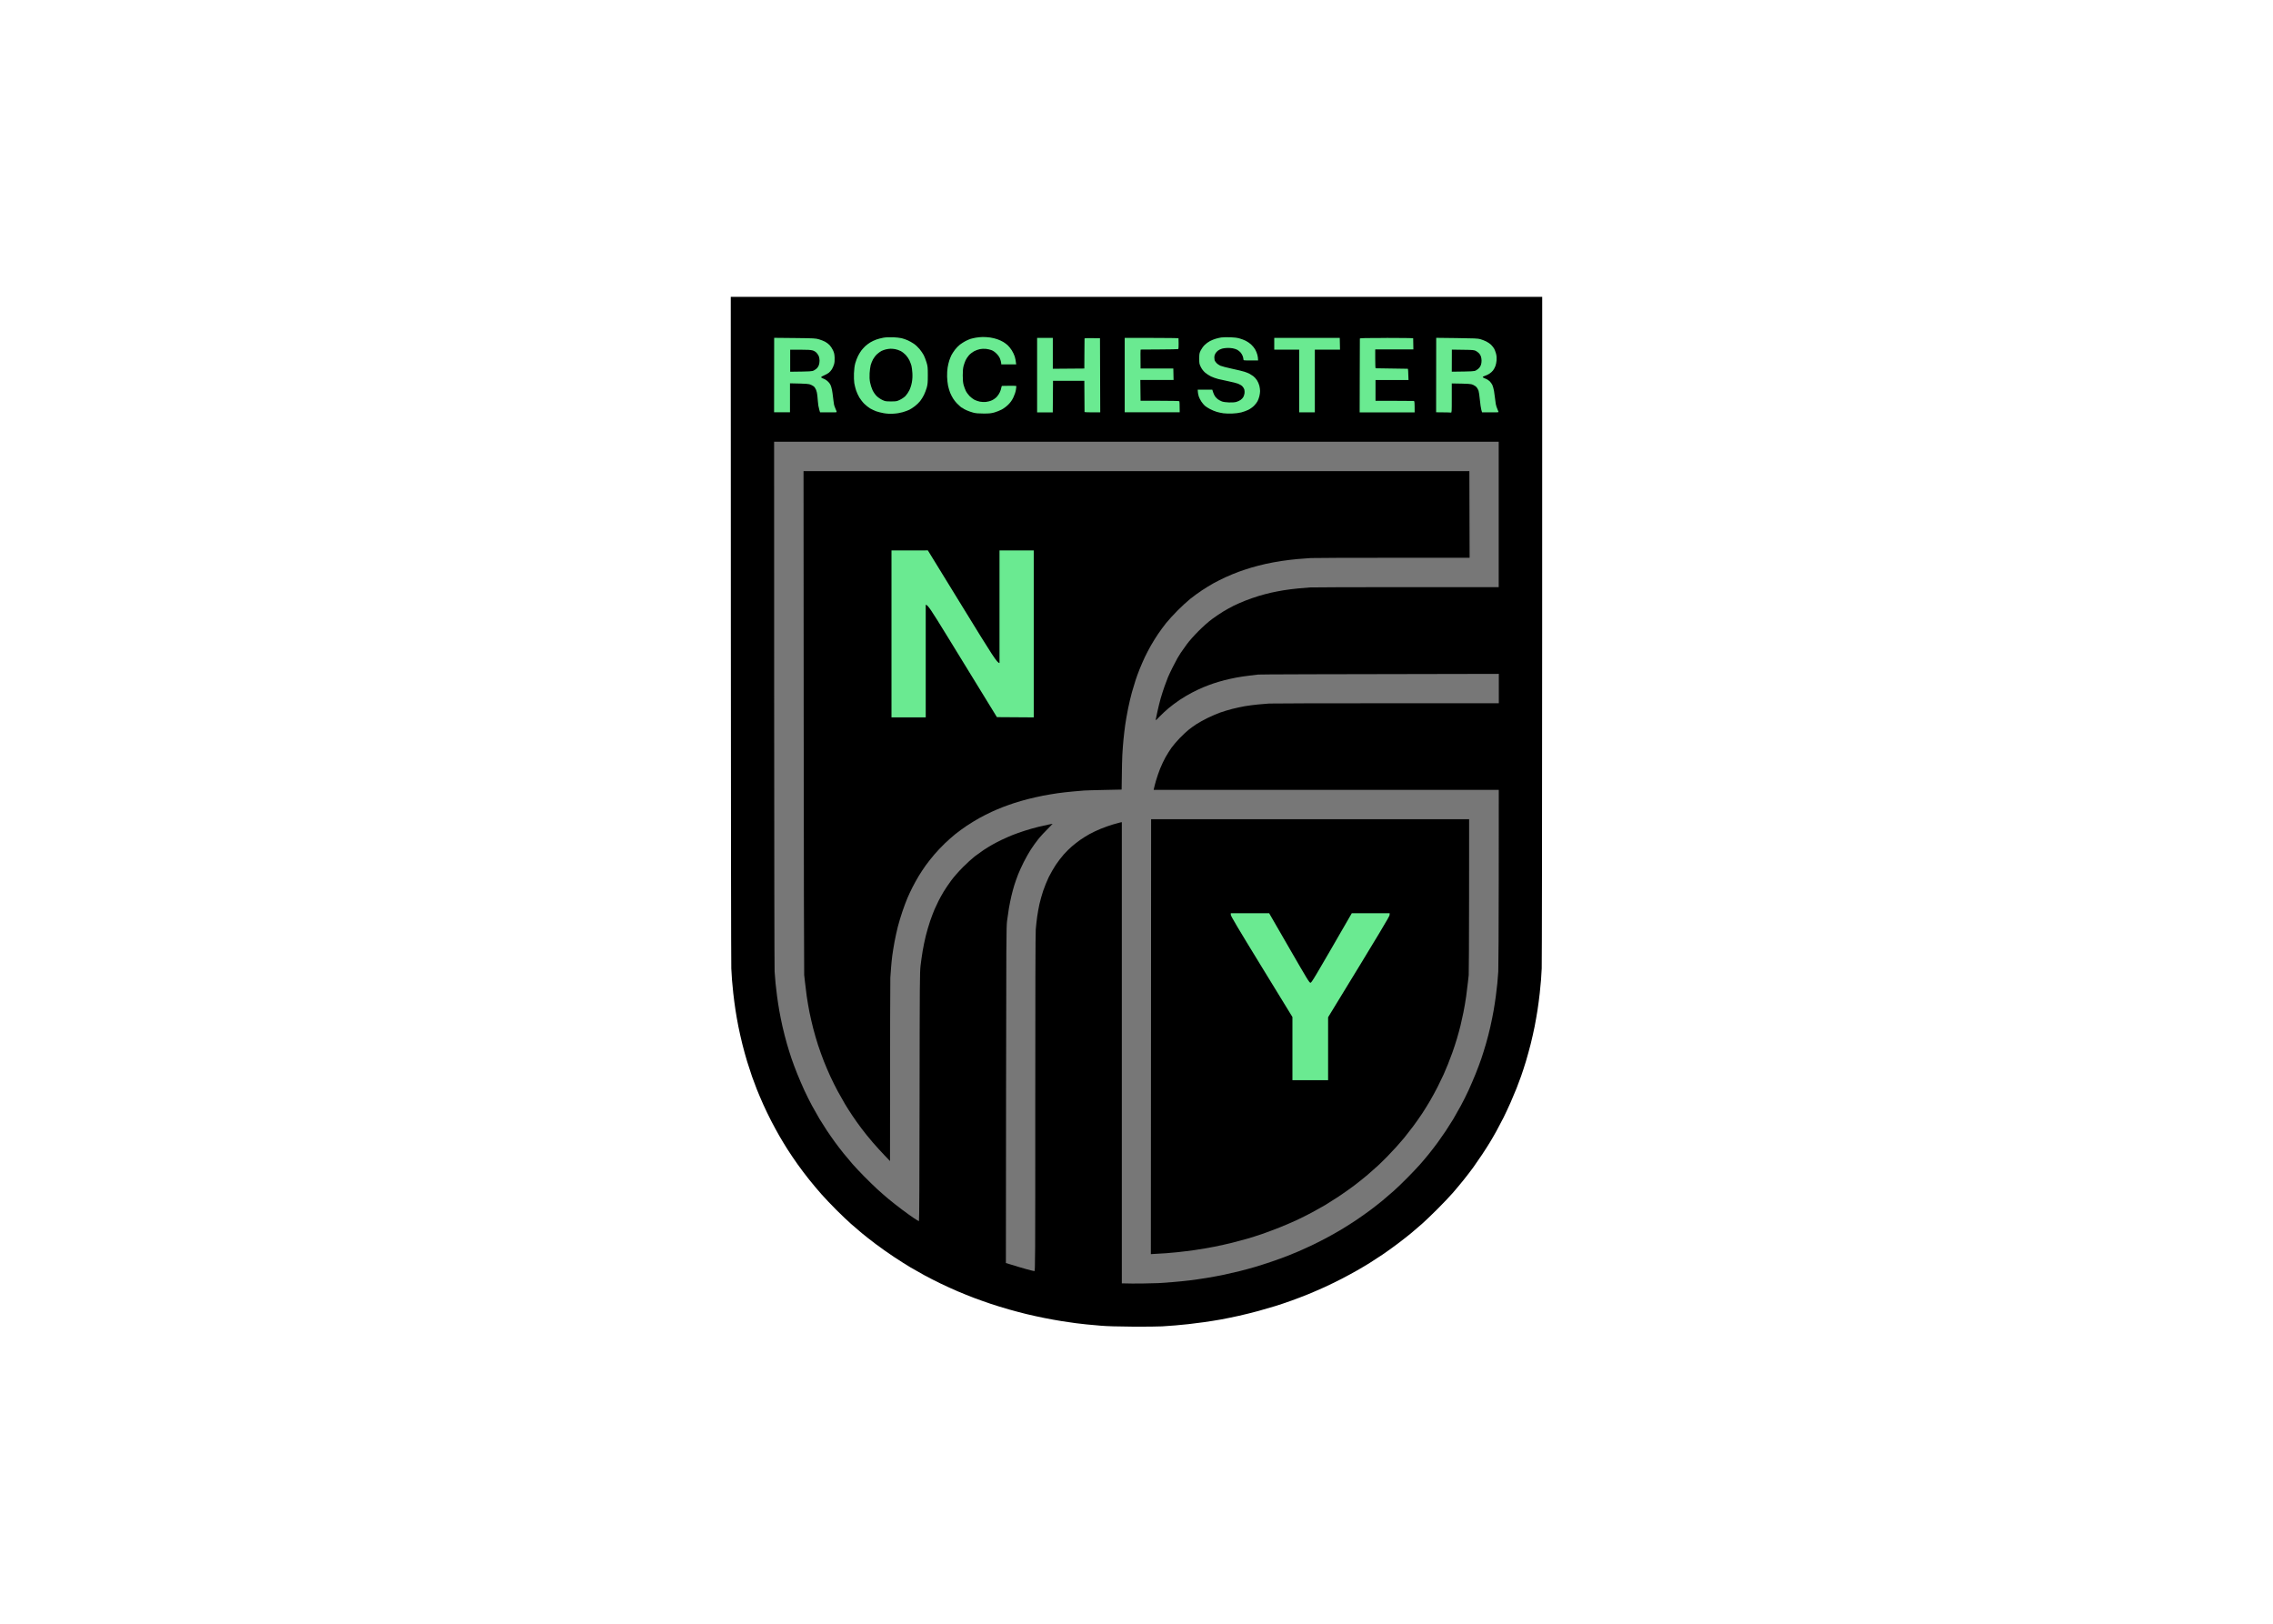 <svg clip-rule="evenodd" fill-rule="evenodd" stroke-linejoin="round" stroke-miterlimit="2" viewBox="0 0 560 400" xmlns="http://www.w3.org/2000/svg"><g fill-rule="nonzero" transform="matrix(1.015 0 0 1.015 180 73.124)"><path d="m0 0h197l-.01 80.65c-.01 44.36-.06 81.43-.11 82.37-.05.95-.13 2.2-.17 2.79s-.18 2.03-.31 3.21-.37 3.02-.54 4.1-.48 2.87-.7 3.98-.65 3.01-.95 4.22-.84 3.13-1.18 4.28c-.35 1.14-.87 2.75-1.16 3.56-.29.82-.78 2.13-1.09 2.91s-.96 2.33-1.45 3.45c-.49 1.11-1.27 2.77-1.72 3.68-.46.91-1.22 2.36-1.69 3.21s-1.19 2.11-1.61 2.79c-.41.69-1.29 2.05-1.94 3.03s-1.61 2.37-2.13 3.09-1.55 2.06-2.28 2.97-1.94 2.36-2.68 3.21-2.42 2.61-3.73 3.92-2.99 2.92-3.74 3.58-1.93 1.67-2.61 2.24c-.69.57-2.18 1.75-3.32 2.6-1.14.86-2.8 2.05-3.68 2.64s-2.24 1.48-3.03 1.97c-.78.49-2.17 1.32-3.09 1.84-.91.52-2.6 1.44-3.74 2.03s-3.04 1.51-4.21 2.05c-1.17.53-2.99 1.32-4.03 1.74s-2.83 1.11-3.98 1.52c-1.14.41-2.88 1-3.86 1.3s-2.82.84-4.09 1.19-3.41.88-4.75 1.18-3.31.7-4.39.9c-1.08.19-2.92.49-4.09.65s-2.88.38-3.8.48c-.91.1-2.36.24-3.2.31-.85.07-2.29.17-3.2.23s-4.14.09-7.18.07c-3.72-.03-6.23-.1-7.71-.23-1.21-.1-2.76-.24-3.44-.31-.69-.07-1.86-.21-2.61-.3-.75-.1-2.25-.31-3.32-.48-1.08-.17-3.03-.52-4.33-.78-1.31-.26-3.25-.69-4.33-.95s-3-.77-4.27-1.13-3.25-.97-4.39-1.35-2.96-1.03-4.03-1.43c-1.08-.41-2.87-1.13-3.98-1.6s-2.98-1.33-4.15-1.89c-1.17-.57-2.94-1.46-3.92-2-.98-.53-2.5-1.39-3.38-1.91s-2.67-1.65-3.98-2.52c-1.31-.86-3.33-2.29-4.51-3.18-1.17-.88-2.7-2.08-3.38-2.65-.69-.57-1.86-1.58-2.61-2.24s-2.33-2.16-3.51-3.34-2.83-2.91-3.67-3.86-2.18-2.55-2.99-3.56-2.07-2.68-2.8-3.71-1.82-2.63-2.41-3.56-1.49-2.41-2-3.3c-.51-.88-1.39-2.51-1.97-3.62s-1.45-2.93-1.95-4.04-1.19-2.74-1.54-3.62-.88-2.3-1.18-3.15-.83-2.48-1.18-3.62-.88-3.07-1.18-4.28-.73-3.11-.95-4.22-.54-2.9-.7-3.98c-.17-1.08-.41-2.92-.54-4.1s-.27-2.62-.31-3.21-.12-1.84-.17-2.79-.1-38.02-.11-82.37l-.02-80.65z"/><path d="m39.34 9.8c.78.03 1.76.14 2.17.24s1.08.33 1.48.51c.41.18 1.08.56 1.48.83.41.27 1.04.86 1.4 1.3s.81 1.1 1 1.46.49 1.13.67 1.72c.3.99.33 1.22.33 3.15 0 1.79-.04 2.21-.26 3.03-.15.52-.45 1.32-.68 1.78s-.64 1.13-.93 1.49c-.28.36-.86.91-1.28 1.23s-1.01.71-1.32.86c-.31.16-1.03.42-1.6.59-.67.19-1.48.33-2.28.37-.89.05-1.56.01-2.34-.12-.6-.11-1.43-.31-1.84-.46s-1.06-.46-1.45-.68c-.39-.23-1.03-.74-1.43-1.13s-.94-1.09-1.21-1.54c-.27-.46-.63-1.23-.79-1.72s-.36-1.29-.44-1.78c-.08-.53-.11-1.5-.08-2.38.04-.98.15-1.81.32-2.44.14-.52.45-1.32.68-1.78s.61-1.07.84-1.37c.23-.29.66-.75.93-1.01.28-.26.82-.66 1.19-.89.38-.23 1.03-.54 1.46-.69.42-.15 1.17-.35 1.66-.44.59-.11 1.36-.15 2.31-.11zm21.87-.05c.47-.01 1.27.05 1.78.12s1.29.26 1.75.42 1.11.46 1.46.67.84.58 1.1.83.69.78.95 1.19.59 1.09.72 1.51.26 1.03.35 1.9h-3.62l-.03-.36c-.02-.2-.13-.64-.26-.98-.15-.41-.45-.84-.86-1.26-.42-.42-.84-.71-1.25-.86-.34-.13-.96-.26-1.36-.3-.43-.04-1.04-.01-1.45.07-.39.08-1.03.31-1.41.52-.39.21-.94.64-1.23.97s-.65.86-.8 1.19-.37.94-.49 1.37c-.15.55-.21 1.21-.21 2.32s.06 1.76.21 2.32c.12.42.35 1.07.53 1.43.17.36.59.93.91 1.26.33.33.86.74 1.19.91s.91.37 1.31.45c.42.09 1.03.11 1.48.07.46-.05 1.06-.21 1.48-.41s.9-.55 1.18-.86c.26-.29.59-.79.73-1.12.15-.33.3-.79.33-1.04.04-.25.11-.45.16-.46s.83-.02 1.73-.03 1.68.01 1.73.04.02.46-.07.95c-.09.55-.34 1.26-.63 1.87-.34.7-.7 1.19-1.23 1.72-.43.43-1.1.93-1.57 1.18-.45.24-1.25.56-1.78.71-.79.22-1.23.27-2.61.27-1.16 0-1.91-.06-2.49-.21-.46-.11-1.2-.38-1.66-.58-.46-.21-.84-.42-.86-.47s-.08-.09-.15-.09-.29-.15-.5-.33-.6-.54-.85-.8c-.26-.26-.66-.77-.89-1.13s-.57-1-.74-1.43c-.17-.42-.4-1.2-.51-1.72s-.21-1.51-.23-2.2.04-1.69.13-2.23.27-1.31.41-1.72.37-.98.52-1.28c.15-.29.53-.88.85-1.3s.87-.99 1.23-1.26.97-.66 1.36-.86.93-.43 1.19-.51.85-.22 1.31-.3 1.22-.15 1.69-.16zm59.96.05c.99.03 1.77.13 2.34.29.47.13 1.17.39 1.54.58.38.19.95.58 1.28.88.33.29.76.82.97 1.17s.46.96.56 1.35.18.86.18 1.37h-1.78c-1.77 0-1.78 0-1.78-.27 0-.15-.08-.51-.18-.8s-.36-.71-.57-.93-.57-.49-.8-.61-.71-.27-1.07-.34-.97-.1-1.36-.08-.87.08-1.07.13-.54.18-.77.29-.56.37-.74.58c-.18.2-.37.55-.43.76s-.09.49-.07.62.04.36.05.5c0 .15.19.47.41.71.22.25.66.56.98.71.32.14 1.6.47 2.84.74 1.24.26 2.6.59 3.03.73.42.14.96.35 1.19.47s.64.38.92.58.69.65.91.99c.23.34.49.94.59 1.34.1.39.18.98.18 1.31s-.08.9-.18 1.28-.29.91-.44 1.19c-.14.28-.53.78-.86 1.11s-.95.77-1.38.98c-.42.21-1.2.49-1.72.62-.6.15-1.43.25-2.25.28-.72.02-1.65-.01-2.08-.07-.42-.05-1.15-.21-1.6-.34-.46-.13-1.2-.44-1.66-.69-.46-.24-1.01-.6-1.23-.79s-.59-.64-.84-1c-.24-.36-.53-.92-.64-1.25s-.22-.83-.26-1.66h3.54l.19.6c.1.33.32.78.47 1.01s.47.55.71.73c.24.17.67.41.97.52.33.12.98.21 1.72.24.75.02 1.4-.02 1.78-.13.33-.09.8-.31 1.06-.5.26-.18.56-.52.67-.75s.23-.63.26-.89 0-.66-.06-.89c-.07-.23-.29-.58-.49-.78s-.67-.47-1.02-.61c-.36-.14-1.37-.39-2.25-.57s-2.03-.43-2.55-.56-1.32-.41-1.78-.63-1.12-.66-1.47-.97c-.41-.38-.76-.84-1.01-1.35-.35-.72-.37-.86-.37-2.02 0-1.13.04-1.32.35-1.96.19-.39.62-.99.95-1.32s.92-.77 1.31-.97 1.03-.46 1.42-.57.98-.25 1.31-.3 1.26-.07 2.08-.05zm-110.58.15 5 .05c4.73.05 5.05.07 5.89.32.49.14 1.15.41 1.47.58s.8.53 1.05.79c.26.26.64.82.84 1.25.29.62.37.97.41 1.78.03.7-.01 1.21-.14 1.66-.1.36-.34.89-.52 1.19-.18.29-.52.68-.75.86s-.73.46-1.12.62-.73.36-.74.45c-.02.09.21.24.56.36.37.13.8.41 1.13.74.4.4.59.72.76 1.28.12.41.26 1.06.3 1.46.05.39.1.85.13 1.01.02.16.07.56.11.89s.1.75.14.95.21.66.38 1.04.29.7.26.73-.14.06-.24.07-.99.02-3.8 0l-.17-.56c-.09-.31-.2-.78-.24-1.04s-.09-.74-.12-1.07-.09-.97-.13-1.43-.18-1.06-.3-1.34c-.13-.28-.32-.61-.44-.74-.11-.13-.47-.35-.8-.5-.54-.24-.81-.27-5.1-.36v7.03h-3.86l.02-18.08zm63.82.02h3.8v7.49l7.65-.06.02-3.56c.01-1.96.02-3.63.03-3.71.01-.11.45-.14 3.75-.09l.06 18h-1.9c-1.04 0-1.9-.04-1.91-.09s-.02-1.77-.05-7.57h-7.6l-.06 7.66h-3.8v-18.06zm21.24 0h6.53c3.59 0 6.53.04 6.54.09s.02.64.03 1.32c.01.71-.03 1.26-.1 1.3s-2.12.08-4.57.09-4.49.02-4.54.03-.08 1.05-.03 4.59h7.95l.06 2.79h-8.07l.06 5.05h4.65c2.56 0 4.69.04 4.75.1.05.05.1.68.1 2.69h-13.35v-18.06zm36.31 0h15.9l.06 2.85h-6.11v15.21h-3.8v-15.21h-6.05v-2.86zm27.24 0c3.56 0 6.47.04 6.48.09s.02.68.05 2.7h-9.26v2.29c0 1.26.04 2.29.09 2.29s1.8.03 3.89.06 3.85.06 3.92.06.13.55.18 2.73h-8.01v5.05h4.54c2.5 0 4.63.01 4.75.03.18.03.21.19.21 2.77h-13.35l.02-8.88c.01-4.89.02-8.95.03-9.03.01-.12 1.39-.15 6.48-.15zm12.07-.02 5 .06c4.24.05 5.11.09 5.71.26.39.11 1.03.36 1.42.55s.92.55 1.17.79c.25.25.58.66.74.92.15.26.37.82.48 1.25.14.53.18 1.03.14 1.6-.03.46-.16 1.1-.29 1.43-.12.33-.38.8-.57 1.05s-.59.61-.89.8c-.29.19-.79.43-1.1.52-.36.11-.54.23-.5.32.03.08.33.24.65.36.33.11.78.4 1.01.62.23.23.52.63.65.89s.31.92.41 1.46c.09.54.2 1.33.24 1.75s.13 1.07.19 1.43.25.93.41 1.28c.16.34.28.65.27.67-.02.03-.22.06-.45.07s-1.12.02-3.56 0l-.18-.62c-.1-.34-.26-1.43-.35-2.41s-.24-1.98-.32-2.21c-.08-.24-.29-.6-.45-.81s-.56-.49-.89-.63c-.53-.23-.84-.26-5.16-.33v3.56c0 3.33-.01 3.56-.21 3.51-.11-.03-.97-.05-3.59-.07l.02-18.08z" fill="#6aea91"/><path d="m38.81 12.6c.29-.01.83.04 1.19.11s.94.27 1.29.45.9.61 1.22.95.72.93.9 1.31c.17.38.39.95.48 1.28s.19 1.13.23 1.78c.05.84.01 1.5-.12 2.26-.12.67-.35 1.39-.61 1.93-.23.47-.66 1.1-.95 1.4-.29.29-.89.71-1.34.92-.76.37-.87.39-2.17.39-1.28 0-1.41-.02-2.14-.37-.44-.21-1.03-.62-1.36-.95-.34-.34-.75-.93-.98-1.42-.22-.46-.48-1.29-.59-1.84-.14-.74-.17-1.35-.12-2.26.04-.69.16-1.57.26-1.96.11-.39.36-1.03.57-1.41.21-.39.64-.95.97-1.25s.81-.65 1.07-.78.74-.3 1.06-.38c.33-.08.83-.15 1.13-.16zm-24.33.23h2.4c1.77 0 2.56.05 3 .17.36.1.75.33.97.57.21.22.46.59.56.84s.18.74.18 1.1-.08.85-.18 1.1-.3.57-.45.72c-.14.15-.47.39-.74.53-.44.24-.67.26-5.76.32v-5.34zm160.58-.02 2.69.04c2.47.03 2.73.06 3.17.29.26.14.62.42.8.62s.38.57.44.82.12.66.12.92-.05.68-.12.92c-.06.25-.26.61-.44.82-.18.2-.54.49-.8.62-.44.23-.69.25-5.87.31l.02-5.36z"/><path d="m10.56 35.17h175.88v35.29h-22.46c-12.35 0-22.86.03-23.35.07-.49.03-1.77.14-2.85.24s-2.71.31-3.62.46-2.28.42-3.03.59-2.09.52-2.97.79-2.35.78-3.26 1.14-2.18.92-2.82 1.24-1.73.92-2.43 1.34-1.94 1.26-2.76 1.86c-.93.69-2.17 1.79-3.33 2.95-1.12 1.12-2.24 2.39-2.85 3.22-.55.75-1.2 1.66-1.43 2.02s-.6.95-.81 1.31-.75 1.38-1.19 2.26-.94 1.95-1.12 2.38c-.18.42-.56 1.44-.85 2.26s-.71 2.13-.93 2.91-.56 2.15-.75 3.03-.38 1.78-.42 1.99c-.07.36 0 .32.91-.64.54-.56 1.51-1.47 2.17-2.02.65-.55 1.85-1.45 2.67-2s2.15-1.35 2.97-1.77c.82-.43 2.04-1.01 2.73-1.3s1.83-.72 2.55-.96 1.92-.6 2.67-.79 2.06-.48 2.91-.64 2.24-.37 3.09-.46c.85-.1 1.81-.22 2.14-.26.33-.05 13.61-.1 58.45-.17v7.13h-27.38c-15.06 0-27.84.03-28.39.07s-1.78.14-2.73.23-2.36.28-3.14.41-2.17.44-3.09.67c-.91.23-2.25.64-2.97.9s-2.05.84-2.97 1.28c-.91.45-2.14 1.13-2.73 1.51-.59.39-1.47 1.02-1.96 1.42s-1.45 1.3-2.14 2.02c-.69.71-1.57 1.75-1.96 2.3s-1.03 1.56-1.42 2.25-.99 1.95-1.33 2.8-.8 2.19-1.02 2.97-.44 1.6-.56 2.2h83.78l-.01 21.3c-.01 11.71-.06 21.97-.11 22.78-.05.82-.16 2.1-.23 2.85s-.24 2.17-.37 3.15-.37 2.56-.54 3.51c-.16.95-.52 2.69-.78 3.86-.26 1.18-.74 3.05-1.07 4.16-.32 1.11-.83 2.74-1.13 3.62s-.92 2.54-1.38 3.68-1.23 2.93-1.71 3.98-1.32 2.73-1.87 3.74-1.38 2.48-1.85 3.27c-.47.78-1.29 2.07-1.81 2.85-.53.78-1.38 2.01-1.9 2.73s-1.49 1.98-2.14 2.79c-.66.82-1.67 2.02-2.25 2.67s-1.91 2.06-2.97 3.13c-1.05 1.07-2.56 2.52-3.34 3.22s-2.04 1.78-2.79 2.4-2.09 1.66-2.97 2.32-2.4 1.73-3.38 2.39c-.98.65-2.58 1.67-3.56 2.26s-2.66 1.54-3.74 2.11c-1.08.58-2.79 1.43-3.8 1.91-1.01.47-2.35 1.07-2.97 1.34-.62.26-1.79.75-2.61 1.07-.82.33-2.52.95-3.8 1.38-1.27.43-3.12 1.03-4.09 1.31-.98.29-2.63.74-3.68 1-1.04.26-2.78.66-3.86.89s-2.95.57-4.15.77c-1.21.2-3.08.47-4.15.6-1.08.13-2.92.32-4.09.41-1.17.1-2.72.21-3.44.25s-2.56.08-4.09.1-3.26.01-4.87-.04v-111.93l-.39.07c-.21.04-1 .26-1.75.48s-2.06.69-2.91 1.03-2.12.94-2.82 1.33-1.73 1.03-2.27 1.42c-.55.39-1.43 1.09-1.97 1.54-.54.46-1.43 1.34-1.98 1.96s-1.41 1.74-1.92 2.5c-.5.75-1.27 2.09-1.71 2.97-.43.88-1.05 2.41-1.38 3.39-.32.98-.73 2.42-.9 3.21-.17.78-.42 2.12-.54 2.97s-.28 2.27-.35 3.15c-.08 1.07-.12 15.02-.12 42.27 0 38.65-.01 40.67-.21 40.67-.11 0-.9-.19-1.75-.42s-2.36-.67-5.17-1.54l.04-40.7c.04-37.21.06-40.83.24-42.3.11-.88.31-2.27.45-3.09s.41-2.15.6-2.97.52-2.02.72-2.67.61-1.8.9-2.55.93-2.14 1.41-3.09 1.25-2.31 1.72-3.03 1.25-1.81 1.75-2.44c.49-.62 1.49-1.72 3.52-3.77l-.89.17c-.49.09-1.64.35-2.55.57s-2.44.65-3.38.96c-.95.3-2.25.77-2.91 1.03-.65.26-1.8.76-2.55 1.12s-1.85.92-2.43 1.26c-.59.33-1.52.91-2.08 1.28-.55.37-1.52 1.07-2.14 1.54-.62.48-1.9 1.65-2.85 2.6-1.03 1.04-2.17 2.33-2.83 3.22-.61.82-1.44 2.05-1.85 2.73-.41.69-.97 1.7-1.25 2.26s-.71 1.46-.95 2.02-.72 1.81-1.06 2.79-.82 2.64-1.08 3.68c-.26 1.05-.6 2.7-.76 3.68s-.39 2.56-.5 3.51c-.19 1.59-.21 4.08-.24 31.87-.02 20-.07 30.15-.15 30.15-.07 0-.59-.31-1.16-.68-.57-.38-1.89-1.32-2.94-2.11-1.04-.78-2.54-1.96-3.32-2.61s-2.01-1.73-2.73-2.39-2.12-2.03-3.11-3.03-2.27-2.36-2.84-3.01-1.55-1.83-2.19-2.61c-.63-.78-1.6-2.04-2.14-2.79-.55-.75-1.42-2.01-1.94-2.79s-1.32-2.04-1.77-2.79-1.27-2.2-1.82-3.21-1.39-2.7-1.87-3.74c-.48-1.05-1.25-2.84-1.71-3.98s-1.08-2.8-1.38-3.68-.81-2.51-1.13-3.62-.8-2.98-1.07-4.16c-.26-1.18-.62-2.91-.78-3.86s-.41-2.52-.54-3.51c-.13-.98-.3-2.4-.37-3.15s-.17-2.03-.23-2.85c-.05-.82-.1-30.08-.11-65.02l-.01-63.54z" fill="#777"/><path d="m17.68 42.3h161.64v.27c0 .15.01 4.88.06 20.76h-18.69c-10.28 0-19.23.03-19.88.07s-2.09.14-3.2.24-2.9.31-3.98.48-2.79.48-3.8.71-2.55.62-3.41.88-2.25.72-3.09 1.02c-.83.3-2.26.89-3.17 1.31s-2.25 1.09-2.97 1.49-1.97 1.17-2.79 1.71-2.07 1.45-2.79 2.03c-.72.57-2.11 1.85-3.09 2.83s-2.25 2.38-2.83 3.1c-.57.72-1.46 1.92-1.96 2.67-.51.75-1.29 2.01-1.73 2.79-.45.78-1.1 2.04-1.46 2.79-.35.75-.91 2.03-1.24 2.85s-.78 2.05-1 2.73c-.23.69-.62 2-.88 2.91s-.68 2.71-.94 3.98-.57 3.07-.7 3.98-.32 2.52-.42 3.56c-.1 1.05-.23 2.73-.28 3.74s-.11 3.31-.12 5.11-.03 3.27-.05 3.28c-.01.01-1.89.05-4.18.09-2.28.04-4.5.11-4.92.14s-1.68.14-2.79.24-2.77.29-3.68.42-2.49.4-3.5.59c-1.01.2-2.67.57-3.68.83s-2.51.69-3.32.96c-.82.27-2.07.71-2.79.99s-1.95.8-2.73 1.16-2.12 1.04-2.97 1.51-2.21 1.31-3.03 1.85c-.82.55-2.04 1.44-2.73 1.99s-1.85 1.58-2.6 2.3c-.74.71-1.88 1.91-2.52 2.66s-1.59 1.95-2.11 2.67-1.29 1.9-1.72 2.61c-.43.72-1.1 1.92-1.48 2.67s-.95 1.95-1.25 2.67c-.31.72-.85 2.16-1.2 3.21-.36 1.05-.86 2.7-1.11 3.68s-.62 2.66-.82 3.74-.44 2.58-.54 3.33-.23 2.03-.29 2.85c-.07.82-.15 1.94-.18 2.5s-.07 10.79-.08 44.5l-1.37-1.43c-.75-.78-2.04-2.2-2.86-3.15s-2.03-2.44-2.69-3.33c-.66-.88-1.66-2.27-2.2-3.09-.55-.82-1.35-2.07-1.78-2.79s-1.22-2.11-1.75-3.09-1.34-2.61-1.81-3.62-1.19-2.7-1.6-3.74c-.41-1.05-1.05-2.81-1.41-3.92s-.9-2.96-1.19-4.1-.69-2.88-.89-3.86-.49-2.72-.66-3.86c-.16-1.14-.35-2.67-.42-3.39s-.16-1.52-.2-1.78-.1-27.89-.12-61.4l-.04-60.93z"/><path d="m39.04 61.55 8.84-.01 8.38 13.64c7.52 12.25 8.41 13.64 9.01 13.7v-27.33h8.31v40.52l-8.94-.06-3.72-6.06c-2.05-3.33-5.81-9.47-8.37-13.64-3.95-6.43-4.7-7.58-5.19-7.57v27.33h-8.31v-40.52z" fill="#6aea91"/><path d="m102.06 126.78h77.2l-.01 18.68c-.01 10.28-.05 18.9-.09 19.16s-.13 1.06-.2 1.78-.26 2.24-.42 3.39c-.16 1.14-.46 2.88-.66 3.86s-.52 2.42-.71 3.21c-.19.78-.59 2.23-.88 3.21s-.79 2.5-1.11 3.39c-.32.88-.8 2.14-1.06 2.79s-.73 1.75-1.03 2.44c-.31.69-.95 2.02-1.43 2.97s-1.31 2.47-1.84 3.39c-.53.91-1.41 2.33-1.95 3.15s-1.54 2.23-2.22 3.15c-.68.91-1.66 2.17-2.17 2.79-.52.62-1.4 1.64-1.97 2.26-.56.62-1.53 1.64-2.14 2.27s-1.6 1.59-2.18 2.14c-.59.55-1.74 1.57-2.55 2.26s-2.28 1.87-3.26 2.61-2.69 1.95-3.8 2.68-2.58 1.66-3.26 2.07c-.69.41-2.13 1.21-3.2 1.79-1.08.58-2.79 1.44-3.8 1.9-1.01.47-2.8 1.24-3.98 1.71-1.17.47-3.1 1.19-4.27 1.6-1.17.4-2.86.94-3.74 1.19s-2.48.68-3.56.95-3.01.7-4.3.96-3.45.62-4.81.82c-1.35.19-3.29.43-4.3.53s-2.21.2-2.67.24c-.46.03-1.47.1-3.68.22l.06-105.54z"/><path d="m121.4 149.6h9.32l4.87 8.44c4.4 7.63 4.89 8.44 5.16 8.44s.77-.82 10.03-16.88h9.2l-.03.45c-.03.35-1.62 3.05-14.92 24.8v15.27h-8.66v-15.33l-7.48-12.21c-5.88-9.6-7.48-12.29-7.48-12.6v-.39z" fill="#6aea91"/></g></svg>